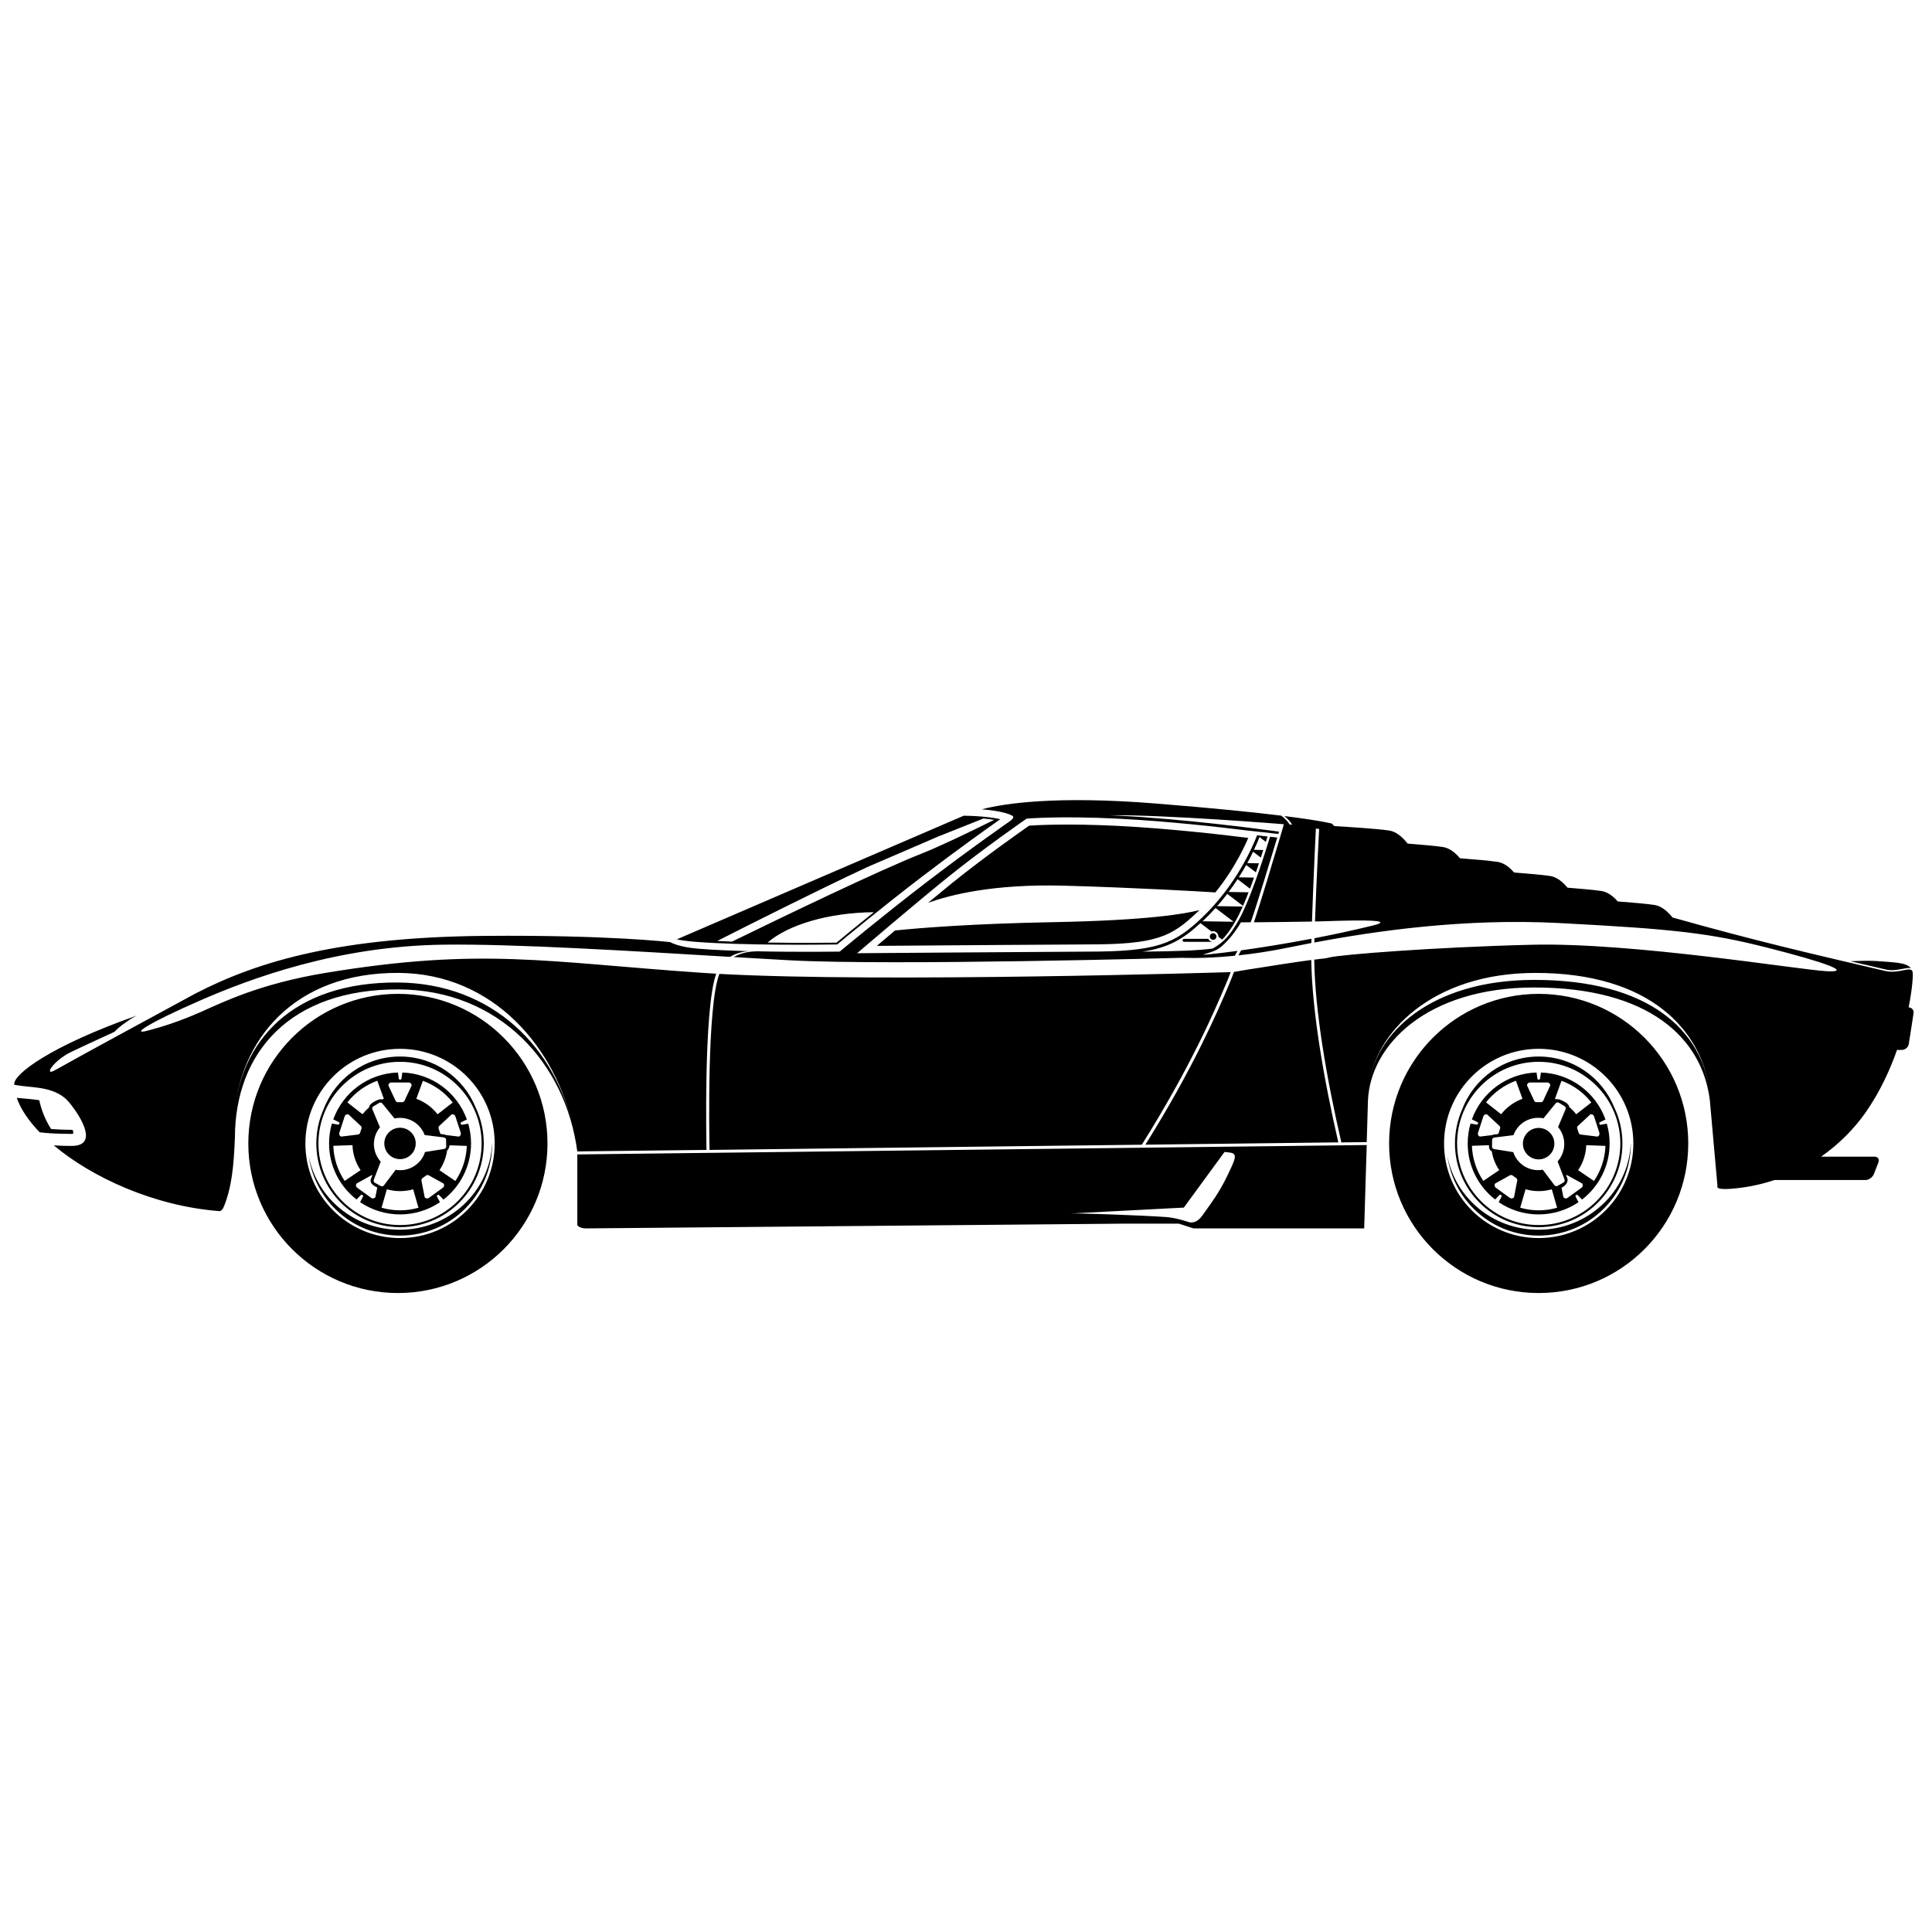 <svg xmlns="http://www.w3.org/2000/svg" xmlns:xlink="http://www.w3.org/1999/xlink" version="1.1" id="Layer_1" x="0px" y="0px" width="100px" height="100px" viewBox="0 0 100 100" enable-background="new 0 0 100 100" xml:space="preserve">
<g>
	<path d="M71.9,59.185c0-4.275,3.466-7.743,7.742-7.743c4.277,0,7.742,3.468,7.742,7.743s-3.465,7.742-7.742,7.742   C75.366,66.927,71.9,63.46,71.9,59.185L71.9,59.185z M74.744,59.185c0,2.706,2.193,4.897,4.898,4.897   c2.704,0,4.899-2.191,4.899-4.897c0-2.707-2.195-4.898-4.899-4.898C76.938,54.286,74.744,56.478,74.744,59.185L74.744,59.185z    M84.412,59.185c0,2.634-2.135,4.769-4.77,4.769c-2.414,0-4.409-1.793-4.726-4.121c0.41,2.174,2.361,3.818,4.707,3.818   c2.575,0,4.674-1.981,4.784-4.466H84.412L84.412,59.185z M83.564,57.339c0.264,0.56,0.412,1.186,0.412,1.846   c0,2.393-1.941,4.333-4.334,4.333c-2.394,0-4.333-1.94-4.333-4.333c0-0.634,0.136-1.233,0.378-1.775   c0.606-1.592,2.148-2.724,3.953-2.724C81.417,54.686,82.938,55.782,83.564,57.339L83.564,57.339z M79.643,54.959   c-2.334,0-4.224,1.893-4.224,4.226s1.89,4.224,4.224,4.224s4.225-1.891,4.225-4.224S81.977,54.959,79.643,54.959L79.643,54.959z    M77.377,59.483l0.95,0.152c0.097,0.298,0.299,0.563,0.588,0.738c0.293,0.176,0.627,0.229,0.939,0.172l0.576,0.763   c0.044,0.075,0.123,0.109,0.181,0.076l0.322-0.18c0.06-0.033,0.072-0.117,0.033-0.192l-0.344-0.896   c0.057-0.063,0.106-0.132,0.151-0.206c0.308-0.512,0.237-1.143-0.128-1.574l0.373-0.881c0.045-0.073,0.032-0.159-0.024-0.194   l-0.315-0.188c-0.058-0.034-0.142-0.004-0.184,0.068l-0.605,0.744c-0.549-0.113-1.134,0.123-1.438,0.631   c-0.048,0.076-0.086,0.158-0.115,0.24l-0.95,0.117c-0.085-0.001-0.154,0.051-0.154,0.117l-0.007,0.37   C77.226,59.427,77.292,59.482,77.377,59.483L77.377,59.483z M82.104,59.274c-0.016,0.468-0.166,0.917-0.42,1.295l0.821,0.557   c0.36-0.532,0.569-1.159,0.593-1.815L82.104,59.274L82.104,59.274z M79.038,56.182l0.333,0.71c0.045,0.108,0.07,0.156,0.154,0.156   h0.233c0.085,0,0.109-0.048,0.154-0.156l0.331-0.71c0-0.085-0.067-0.153-0.155-0.153h-0.895   C79.108,56.028,79.038,56.097,79.038,56.182L79.038,56.182z M76.602,58.829l0.622-0.075c0.041-0.021,0.092-0.034,0.153-0.037   l0.155-0.019c0.021-0.014,0.032-0.034,0.042-0.064l0.072-0.221c0.027-0.081-0.012-0.119-0.099-0.195l-0.574-0.535   c-0.083-0.026-0.17,0.019-0.196,0.1l-0.275,0.852C76.474,58.716,76.52,58.805,76.602,58.829L76.602,58.829z M78.366,61.967   l0.148-0.769c0.027-0.114,0.036-0.167-0.034-0.218l-0.188-0.137c-0.068-0.051-0.115-0.025-0.217,0.035l-0.686,0.38   c-0.05,0.07-0.034,0.168,0.034,0.217l0.725,0.526C78.217,62.053,78.313,62.038,78.366,61.967L78.366,61.967z M81.896,61.259   l-0.687-0.38c-0.066-0.039-0.108-0.063-0.151-0.062l0.051,0.132c0.104,0.208-0.069,0.426-0.285,0.529l0.097,0.488   c0.052,0.071,0.148,0.086,0.217,0.035l0.724-0.526C81.93,61.427,81.944,61.329,81.896,61.259L81.896,61.259z M82.312,57.683   l-0.574,0.535c-0.089,0.076-0.126,0.114-0.1,0.195l0.073,0.221c0.024,0.082,0.08,0.091,0.195,0.101l0.778,0.095   c0.081-0.024,0.126-0.113,0.1-0.195l-0.277-0.851C82.482,57.701,82.394,57.656,82.312,57.683L82.312,57.683z M80.485,56.873   l0.068,0.027c0.083-0.021,0.192,0.006,0.349,0.088c0.223,0.107,0.312,0.205,0.32,0.312c0.135,0.112,0.256,0.237,0.363,0.374   l0.783-0.61c-0.394-0.506-0.929-0.9-1.545-1.123L80.485,56.873L80.485,56.873z M77.699,57.673c0.289-0.367,0.674-0.643,1.104-0.8   l-0.338-0.934c-0.604,0.221-1.144,0.604-1.548,1.121L77.699,57.673L77.699,57.673z M77.6,60.567   c-0.2-0.295-0.329-0.628-0.387-0.973c-0.081-0.047-0.144-0.125-0.142-0.236c0-0.027,0-0.053-0.001-0.082l-0.884,0.031   c0.023,0.64,0.223,1.272,0.59,1.816L77.6,60.567L77.6,60.567z M80.321,61.558c-0.449,0.129-0.921,0.125-1.359-0.002l-0.276,0.955   c0.617,0.178,1.281,0.183,1.91,0.002L80.321,61.558L80.321,61.558z M75.968,59.185c0-0.358,0.052-0.703,0.146-1.031l0.206,0.036   c0.108,0.021,0.159,0.029,0.167,0.004l0.022-0.069c0.008-0.025-0.037-0.047-0.138-0.095l-0.188-0.091   c0.499-1.383,1.806-2.381,3.346-2.426l0.032,0.204c0.013,0.111,0.021,0.16,0.048,0.16h0.072c0.026,0,0.032-0.049,0.048-0.16   l0.03-0.204c1.542,0.047,2.845,1.048,3.342,2.432l-0.187,0.09c-0.103,0.048-0.146,0.071-0.139,0.097l0.023,0.069   c0.008,0.026,0.059,0.018,0.167-0.004l0.203-0.035c0.095,0.324,0.146,0.668,0.146,1.023c0,1.181-0.56,2.234-1.427,2.904   l-0.144-0.147c-0.076-0.082-0.111-0.116-0.134-0.102l-0.058,0.043c-0.022,0.016,0.001,0.061,0.055,0.159l0.097,0.183   c-0.59,0.399-1.299,0.633-2.063,0.633c-0.768,0-1.479-0.234-2.069-0.636l0.098-0.184c0.054-0.099,0.076-0.144,0.054-0.158   l-0.058-0.043c-0.021-0.017-0.058,0.019-0.135,0.101l-0.144,0.146C76.524,61.414,75.968,60.363,75.968,59.185L75.968,59.185z    M79.258,58.477c0.397-0.211,0.891-0.06,1.101,0.337c0.211,0.396,0.061,0.889-0.337,1.1c-0.396,0.211-0.889,0.062-1.102-0.336   C78.709,59.18,78.862,58.688,79.258,58.477L79.258,58.477z M12.853,59.185c0-4.275,3.467-7.743,7.743-7.743   s7.742,3.468,7.742,7.743s-3.466,7.742-7.742,7.742S12.853,63.46,12.853,59.185L12.853,59.185z M15.807,59.185   c0,2.706,2.192,4.897,4.898,4.897c2.705,0,4.9-2.191,4.9-4.897c0-2.707-2.195-4.898-4.9-4.898   C18,54.286,15.807,56.478,15.807,59.185L15.807,59.185z M25.475,59.185c0,2.634-2.135,4.769-4.77,4.769   c-2.415,0-4.409-1.793-4.725-4.121c0.41,2.174,2.362,3.818,4.708,3.818c2.574,0,4.673-1.981,4.782-4.466H25.475L25.475,59.185z    M16.751,57.409c0.606-1.592,2.147-2.724,3.952-2.724c1.778,0,3.298,1.097,3.923,2.653c0.265,0.56,0.414,1.186,0.414,1.846   c0,2.393-1.941,4.333-4.334,4.333c-2.393,0-4.333-1.94-4.333-4.333C16.372,58.551,16.508,57.951,16.751,57.409L16.751,57.409z    M20.705,54.959c-2.333,0-4.223,1.893-4.223,4.226s1.89,4.224,4.223,4.224c2.333,0,4.223-1.891,4.223-4.224   S23.039,54.959,20.705,54.959L20.705,54.959z M17.032,59.185c0-0.358,0.051-0.703,0.146-1.031l0.205,0.036   c0.11,0.021,0.16,0.029,0.168,0.004l0.022-0.069c0.008-0.025-0.036-0.047-0.137-0.095l-0.186-0.091   c0.499-1.383,1.803-2.381,3.346-2.426l0.03,0.204c0.014,0.111,0.022,0.16,0.047,0.16h0.074c0.026,0,0.033-0.049,0.048-0.16   l0.03-0.204c1.542,0.047,2.845,1.048,3.341,2.432l-0.187,0.09c-0.101,0.048-0.146,0.071-0.137,0.097l0.022,0.069   c0.008,0.026,0.058,0.018,0.167-0.004l0.206-0.035c0.092,0.324,0.144,0.668,0.144,1.023c0,1.181-0.56,2.234-1.426,2.904   l-0.144-0.147c-0.076-0.082-0.111-0.116-0.133-0.102l-0.059,0.043c-0.022,0.016,0.001,0.061,0.055,0.159l0.097,0.183   c-0.588,0.399-1.299,0.633-2.064,0.633c-0.767,0-1.479-0.234-2.068-0.636l0.097-0.184c0.053-0.099,0.076-0.144,0.054-0.158   l-0.058-0.043c-0.023-0.017-0.058,0.019-0.134,0.101l-0.143,0.146C17.587,61.414,17.032,60.363,17.032,59.185L17.032,59.185z    M21.385,61.558c-0.448,0.129-0.921,0.125-1.361-0.002l-0.275,0.955c0.618,0.178,1.28,0.183,1.911,0.002L21.385,61.558   L21.385,61.558z M18.664,60.567c-0.263-0.387-0.405-0.838-0.42-1.295l-0.992,0.035c0.021,0.64,0.221,1.272,0.587,1.816   L18.664,60.567L18.664,60.567z M18.764,57.673c0.102-0.13,0.215-0.248,0.337-0.354c0.015-0.106,0.097-0.206,0.278-0.303   c0.184-0.106,0.303-0.138,0.396-0.108c0.03-0.012,0.061-0.023,0.092-0.035l-0.338-0.934c-0.604,0.221-1.145,0.604-1.549,1.121   L18.764,57.673L18.764,57.673z M21.549,56.873c0.438,0.161,0.819,0.441,1.1,0.802l0.784-0.61c-0.396-0.506-0.93-0.9-1.545-1.123   L21.549,56.873L21.549,56.873z M23.375,57.683l-0.573,0.535c-0.089,0.076-0.126,0.114-0.101,0.195l0.073,0.221   c0.008,0.028,0.02,0.047,0.036,0.061l0.135,0.017c0.051,0.002,0.095,0.014,0.135,0.037l0.667,0.081   c0.081-0.024,0.126-0.113,0.101-0.195l-0.277-0.851C23.544,57.701,23.456,57.656,23.375,57.683L23.375,57.683z M22.958,61.259   l-0.686-0.38c-0.101-0.061-0.147-0.086-0.217-0.035l-0.188,0.137c-0.07,0.051-0.062,0.105-0.035,0.218l0.149,0.769   c0.051,0.071,0.148,0.086,0.217,0.035l0.725-0.526C22.993,61.427,23.008,61.329,22.958,61.259L22.958,61.259z M19.429,61.967   l0.098-0.499c-0.204-0.103-0.441-0.235-0.303-0.51l0.053-0.141c-0.038,0.003-0.079,0.025-0.137,0.062l-0.685,0.38   c-0.052,0.07-0.035,0.168,0.033,0.217l0.725,0.526C19.281,62.053,19.378,62.038,19.429,61.967L19.429,61.967z M17.664,58.829   l0.778-0.095c0.117-0.01,0.17-0.019,0.197-0.101l0.071-0.221c0.026-0.081-0.013-0.119-0.1-0.195l-0.574-0.535   c-0.082-0.026-0.169,0.019-0.196,0.1l-0.276,0.852C17.537,58.716,17.582,58.805,17.664,58.829L17.664,58.829z M20.102,56.182   l0.333,0.71c0.046,0.108,0.068,0.156,0.155,0.156h0.232c0.084,0,0.109-0.048,0.154-0.156l0.332-0.71   c0-0.085-0.068-0.153-0.155-0.153h-0.895C20.172,56.028,20.102,56.097,20.102,56.182L20.102,56.182z M23.143,59.554   c-0.056,0.366-0.192,0.712-0.396,1.016l0.823,0.557c0.359-0.532,0.569-1.159,0.591-1.815l-0.89-0.032   C23.255,59.388,23.211,59.487,23.143,59.554L23.143,59.554z M19.899,61.318l0.58-0.768c0.309,0.054,0.637,0,0.927-0.174   c0.294-0.176,0.497-0.445,0.592-0.748l0.947-0.151c0.084,0,0.151-0.057,0.15-0.124l-0.006-0.369   c-0.002-0.065-0.072-0.119-0.155-0.117l-0.954-0.118c-0.029-0.079-0.065-0.157-0.11-0.23c-0.307-0.511-0.897-0.747-1.449-0.627   l-0.604-0.742c-0.044-0.073-0.125-0.104-0.182-0.069l-0.316,0.19c-0.059,0.035-0.069,0.12-0.026,0.193l0.374,0.886   c-0.359,0.43-0.425,1.058-0.12,1.564c0.046,0.078,0.1,0.148,0.158,0.212l-0.342,0.896c-0.041,0.074-0.027,0.159,0.032,0.193   l0.324,0.179C19.778,61.427,19.857,61.392,19.899,61.318L19.899,61.318z M19.892,59.185c0-0.449,0.365-0.814,0.813-0.814   c0.45,0,0.813,0.365,0.813,0.814s-0.363,0.812-0.813,0.812C20.257,59.997,19.892,59.634,19.892,59.185L19.892,59.185z    M2.055,58.607c-0.581-0.6-0.991-1.21-1.187-1.784l0.085,0.01c0.378,0.038,0.747,0.059,1.081,0.114   c0.043,0.217,0.108,0.438,0.195,0.666c0.112,0.295,0.254,0.572,0.417,0.825c0.285,0.023,0.647,0.039,1.111,0.043   c0.013,0.035,0.023,0.067,0.031,0.1c0,0,0.04,0.11-0.068,0.11C2.92,58.688,2.406,58.654,2.055,58.607L2.055,58.607z M95.775,49.754   c0.533-0.024,1.053-0.034,1.374-0.009c0.952,0.072,1.521,0.074,1.757,0.366c-0.071-0.018-0.155-0.01-0.23,0.002   c-0.385,0.061-0.684,0.16-1.089,0.064L95.775,49.754L95.775,49.754z M55.47,62.807c0.509-0.009,3.531,0.093,4.891,0.187   c0.535,0.038,1.172,0.262,1.172,0.262s0.35,0.14,0.691-0.327c0.78-1.074,1.017-1.462,1.426-2.333   c0.305-0.647,0.391-0.885,0.019-0.938c-0.371-0.051-0.294-0.024-0.294-0.024l-2.1,2.871L55.47,62.807L55.47,62.807z M70.741,59.267   l-0.131,4.315h-8.83l-0.767-0.247h-2.715c0,0-27.646,0.247-27.974,0.247c-0.329,0-0.442-0.165-0.442-0.165v-3.664   C34.765,59.697,66.665,59.316,70.741,59.267L70.741,59.267z M63.7,50.317c-0.071,0.192-0.166,0.429-0.29,0.719   c-0.527,1.247-1.794,4.207-4.31,8.214l-22.375,0.269c-0.017-0.822-0.131-7.421,0.502-9.089l0.009-0.021   c8.527,0.464,26.203-0.085,26.203-0.085L63.7,50.317L63.7,50.317z M69.271,59.129l-9.985,0.119c2.486-3.973,3.742-6.91,4.27-8.15   c0.135-0.318,0.237-0.578,0.315-0.792c0.129-0.024,0.627-0.114,2.556-0.409c0.686-0.104,1.138-0.169,1.443-0.209   C67.916,52.38,68.52,55.855,69.271,59.129L69.271,59.129z M67.882,48.59l-0.006,0.22c-0.433,0.083-0.838,0.164-1.217,0.241   c-0.94,0.194-1.803,0.319-2.552,0.397l0.003-0.019c0.006-0.014,0.057-0.102,0.13-0.239C65.262,49.048,66.513,48.851,67.882,48.59   L67.882,48.59z M38.802,49.233c-0.366,0.012-0.717,0.112-1.013,0.294c-5.023-0.298-11.149-0.681-14.838-0.631   c-5.483,0.072-9.975,1.743-12.639,2.91c-2.667,1.166-3.596,1.79-2.652,1.536c0.805-0.216,1.632-0.476,2.745-0.967   c1.164-0.517,3.069-1.459,6.426-2.015c8.11-1.341,11.407-0.561,19.531-0.006c0.229,0.017,0.465,0.031,0.71,0.045   c-0.34,0.93-0.463,3.224-0.504,5.274c-0.036,1.814-0.007,3.458,0.001,3.846l-6.688,0.078c-0.615-4.592-4.04-8.358-9.238-8.386   c-5.633-0.029-8.474,3.274-8.484,7.672c-0.057,1.475-0.171,2.602-0.574,3.575c-0.116,0.274-0.253,0.227-0.253,0.227   c-3.343-0.26-6.555-1.729-8.549-3.402c0.288,0.021,0.606,0.032,0.941,0.029c1.35-0.01,0.523-1.435-0.135-2.243   C2.929,56.26,1.776,56.3,1.091,56.203c-0.126-0.02-0.244-0.035-0.353-0.054v-0.051c0-0.507,1.847-1.946,6.349-3.534   c-0.13,0.064-0.246,0.129-0.34,0.191c-0.678,0.454-0.821,0.652-0.821,0.652s-1.613,0.736-2.278,1.06   c-0.666,0.326-1.09,0.852-1.062,0.95c0.028,0.1-0.015,0.142,0.934-0.397c0.712-0.403,4.132-2.261,6.584-3.589   c3.344-1.735,7.607-2.922,14.955-2.989c6.438-0.057,9.634,0.323,9.634,0.323s0.399,0.257,1.471,0.342   C36.952,49.17,37.877,49.208,38.802,49.233L38.802,49.233z M20.571,50.854c4.922,0.025,8.252,3.402,9.116,7.659   c-0.864-4.262-4.142-8.13-9.062-8.156c-5.385-0.028-8.274,3.456-8.519,7.588C12.349,53.842,15.188,50.824,20.571,50.854   L20.571,50.854z M62.242,47.685l1.608,0.025l-0.933-0.712c-0.188,0.208-0.388,0.414-0.6,0.617L62.242,47.685L62.242,47.685z    M79.415,50.719c5.933,0,8.692,2.608,9.091,5.835c-0.398-3.227-3.095-6.196-9.027-6.196c-5.375,0-8.342,3.123-8.646,5.912   C71.135,53.504,74.042,50.719,79.415,50.719L79.415,50.719z M66.299,43.192l0.154-0.53c0,0-6.135-0.499-9.017-0.464l0.389,0.017   c3.535,0.176,7.513,0.718,7.513,0.718s0.633,0.082,0.865,0.112l-0.035,0.12c-0.2-0.024-0.66-0.077-1.662-0.184   c-1.225-0.153-4.027-0.478-6.688-0.609c-2.954-0.148-4.679,0-4.679,0s-2.176,1.501-4.082,3.036   c-1.685,1.358-4.695,3.931-4.695,3.931s11.061-0.083,11.959-0.083c3.567,0,4.466-0.401,5.891-1.754   c1.765-1.678,2.629-3.68,2.856-4.268l0.152,0.02c0.117,0.014,0.246,0.029,0.386,0.043l-0.086,0.279l-0.327-0.251   c-0.071,0.179-0.168,0.408-0.286,0.663l0.48,0.008l-0.126,0.394l-0.401-0.306c-0.079,0.168-0.168,0.345-0.267,0.527l-0.035,0.064   l0.605,0.01c-0.053,0.155-0.105,0.312-0.158,0.468l-0.502-0.382c-0.113,0.203-0.242,0.418-0.385,0.64l0.791,0.013   c-0.069,0.195-0.14,0.387-0.21,0.574l-0.642-0.491c-0.142,0.216-0.295,0.438-0.462,0.661l1.032,0.017   c-0.098,0.248-0.192,0.486-0.287,0.706l-0.817-0.625c-0.162,0.211-0.335,0.425-0.521,0.636l1.322,0.021   c-0.119,0.271-0.236,0.511-0.35,0.71c-0.235,0.417-0.46,0.745-0.719,1.001l-0.189-0.144c0-0.167-0.122-0.291-0.277-0.291   c-0.03,0-0.058,0.005-0.087,0.013l-0.565-0.431c-0.896,0.822-1.634,1.267-3.003,1.477l0.052-0.001   c1.729-0.019,2.836-0.059,3.584-0.16c0.114-0.065,0.228-0.138,0.34-0.22c0.389-0.285,0.685-0.682,1.001-1.244   c0.549-0.971,1.2-2.934,1.625-4.321c0.117,0.012,0.241,0.024,0.375,0.038c-0.348,1.153-1.043,3.442-1.373,4.387L64.23,47.74   c-0.305,0.527-0.614,0.89-0.964,1.212c-0.324,0.301-0.686,0.347-1.007,0.463c0.159-0.001,0.531-0.036,1.063-0.103   c0.225-0.028,0.47-0.061,0.73-0.095c-0.067,0.126-0.118,0.217-0.137,0.252c-1.673,0.165-2.725,0.106-2.725,0.106   s-15.016,0.418-20.345,0.128c-0.889-0.049-1.854-0.104-2.868-0.165c0.567-0.329,1.191-0.292,1.195-0.291   c-0.031-0.004-0.062-0.007-0.094-0.01c2.245,0.052,4.388,0.017,4.388,0.017s2.168-1.813,4.48-3.583   c2.312-1.77,4.331-3.169,4.331-3.169s0.203-0.149,0.168-0.233c-0.026-0.068-0.459-0.286-1.631-0.38   c1.186-0.306,3.84-0.709,8.962-0.303c3.065,0.244,5.147,0.461,6.543,0.632c0.146,0.114,0.28,0.239,0.381,0.378   c0.032,0.047,0.043,0.071,0.043,0.071l0.136,0.023c-0.067-0.145-0.229-0.309-0.399-0.451c1.93,0.241,2.456,0.39,2.456,0.39   l0.129,0.13c0.726,0.042,2.24,0.138,2.815,0.226c0.188,0.028,0.538,0.116,0.981,0.68c0.693,0.053,1.445,0.119,1.808,0.174   c0.177,0.028,0.497,0.107,0.902,0.585c0.727,0.056,1.543,0.126,1.925,0.184c0.173,0.026,0.482,0.103,0.876,0.553   c0.703,0.054,1.476,0.121,1.841,0.177c0.181,0.028,0.506,0.107,0.919,0.603l0.027,0.007c0.664,0.053,1.366,0.114,1.711,0.167   c0.172,0.026,0.478,0.102,0.867,0.543c0.712,0.054,1.501,0.122,1.875,0.179c0.185,0.029,0.525,0.113,0.959,0.652   c4.367,1.229,7.16,1.869,10.994,2.765c0.73,0.171,1.317-0.261,1.426,0.028c0.043,0.107,0.005,0.83-0.2,1.859   c0.167,0.005,0.279,0.143,0.254,0.311l-0.245,1.581c-0.027,0.172-0.188,0.311-0.36,0.311h-0.251   c-0.369,1.055-0.893,2.187-1.618,3.227c-0.608,0.867-1.39,1.654-2.311,2.298h2.773c0.171,0,0.257,0.14,0.189,0.31l-0.229,0.588   c-0.067,0.171-0.261,0.31-0.433,0.31h-4.71c-0.724,0.243-1.494,0.4-2.304,0.458c-0.793,0.057-0.649-0.142-0.649-0.142l-0.395-4.444   c-0.398-3.227-3.158-5.837-9.091-5.837c-5.556,0-8.475,2.979-8.605,5.836l-0.064,2.167l-1.313,0.016   c-0.758-3.286-1.364-6.774-1.405-9.46c0.642-0.083,0.461-0.037,0.84-0.124c0.555-0.129,5.203-0.518,10.436-0.647   c5.232-0.128,13.897,1.307,15.258,1.371s-0.114-0.467-3.071-1.216c-2.954-0.749-4.753-0.965-10.801-1.279   c-4.873-0.253-9.45,0.405-12.654,1.009l0.005-0.222c0.957-0.185,1.967-0.401,2.995-0.651c1.553-0.379-1.646-0.254-2.755-0.221   l-0.213,0.005c0.08-2.282,0.215-4.788,0.215-4.788l-0.169-0.02c0,0-0.125,2.522-0.202,4.812c-0.756,0.016-1.996,0.028-3.006,0.038   C65.258,46.695,65.979,44.268,66.299,43.192L66.299,43.192z M62.621,48.476c0-0.096,0.075-0.172,0.17-0.172   c0.097,0,0.171,0.077,0.171,0.172c0,0.094-0.074,0.17-0.171,0.17C62.696,48.646,62.621,48.57,62.621,48.476L62.621,48.476z    M61.29,48.596h1.25c0.041,0.083,0.12,0.142,0.216,0.154H61.29C61.186,48.75,61.186,48.596,61.29,48.596L61.29,48.596z    M62.082,47.105l-0.129,0.125c-1.329,1.263-2.12,1.653-5.632,1.653c-0.73,0-8.172,0.054-10.937,0.075   c0.269-0.229,0.591-0.502,0.943-0.797c1.352-0.136,3.987-0.351,8.226-0.431C59.427,47.638,61.371,47.294,62.082,47.105   L62.082,47.105z M57.8,42.745c2.766,0.136,5.69,0.483,6.809,0.626c-0.105,0.248-0.263,0.589-0.479,0.986   c-0.296,0.543-0.697,1.186-1.221,1.834c-0.938-0.058-4.232-0.248-7.789-0.347c-3.742-0.105-5.959,0.486-7.084,0.885   c0.451-0.375,0.885-0.732,1.255-1.031c1.677-1.35,3.565-2.674,3.979-2.963C53.669,42.708,55.282,42.619,57.8,42.745L57.8,42.745z    M39.731,48.786c1.624,0.027,3.089,0.012,3.567,0.006c0.28-0.234,1-0.828,1.932-1.577C42.851,47.241,40.793,47.87,39.731,48.786   L39.731,48.786z M37.125,48.703c0.247,0.014,0.504,0.025,0.763,0.035c2.796-1.362,7.583-3.674,9.852-4.572   c0.843-0.333,2.186-0.969,3.717-1.73c-0.155-0.026-0.341-0.049-0.556-0.07c-0.843,0.337-1.646,0.657-2.342,0.933l-3.666,1.58   C42.279,46.102,39.02,47.744,37.125,48.703L37.125,48.703z M51.775,42.402c-0.642,0.452-2.259,1.603-4.052,2.975   c-2.024,1.546-3.937,3.131-4.391,3.508c-0.777,0.012-4.829,0.061-7.327-0.136c-0.445-0.035-0.759-0.081-0.972-0.129l14.849-6.399   c0.902,0.014,1.5,0.093,1.872,0.176L51.775,42.402L51.775,42.402z"/>
</g>
</svg>